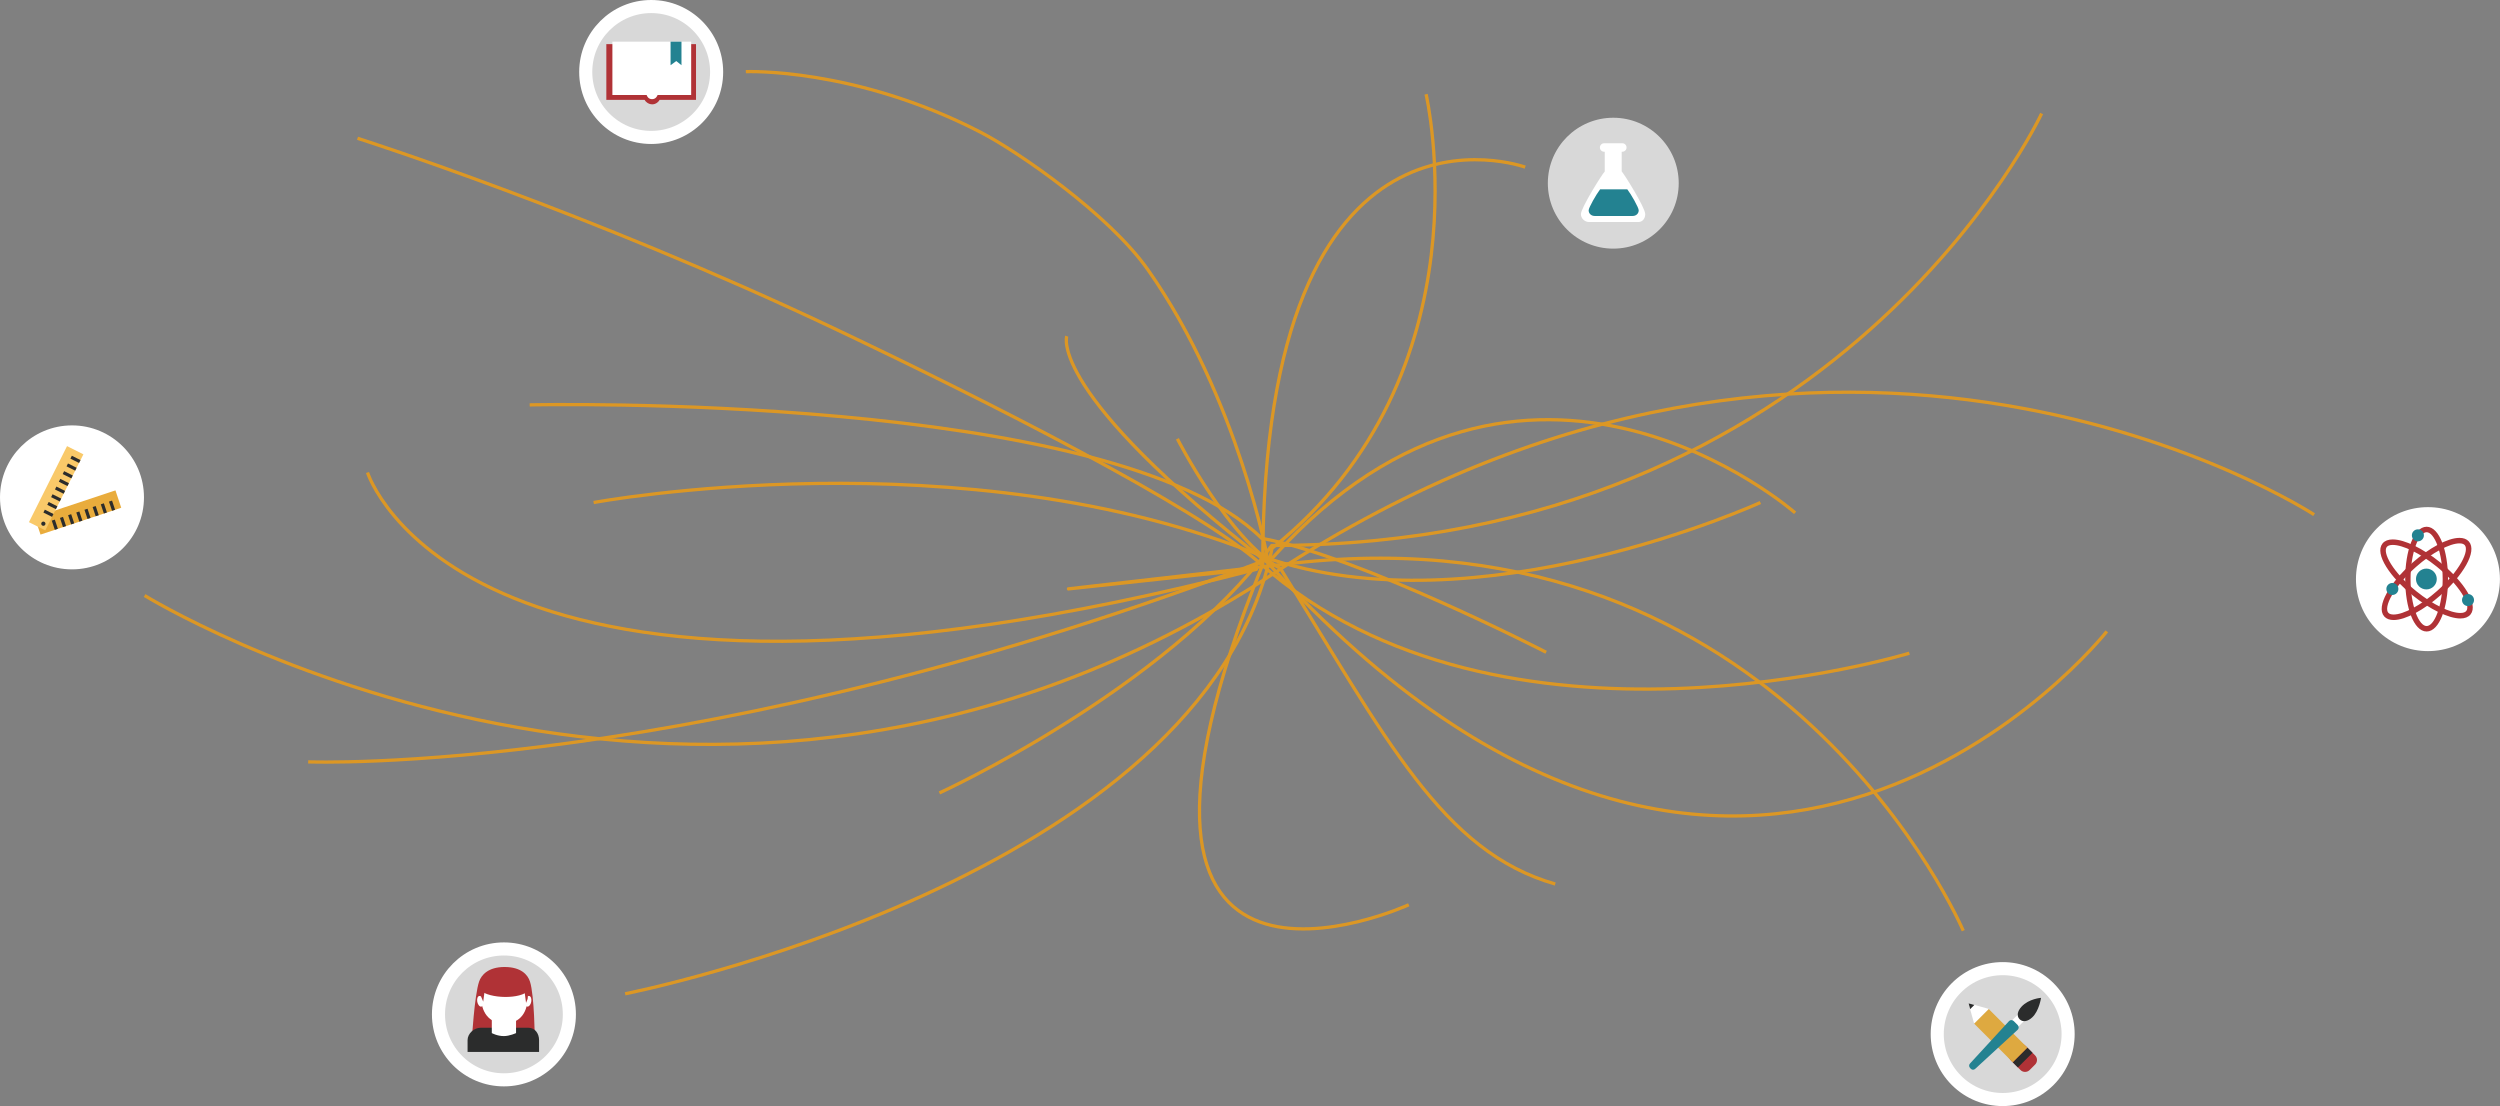 <?xml version="1.0" encoding="UTF-8" standalone="no"?>
<svg width="764px" height="338px" viewBox="0 0 764 338" version="1.1" xmlns="http://www.w3.org/2000/svg" xmlns:xlink="http://www.w3.org/1999/xlink" xmlns:sketch="http://www.bohemiancoding.com/sketch/ns">
    <rect x="0" y="0" width="764" height="338" fill="#808080" stroke="none"/>
    <!-- Generator: Sketch 3.0 (7574) - http://www.bohemiancoding.com/sketch -->
    <title>home_net</title>
    <description>Created with Sketch.</description>
    <defs></defs>
    <g id="Page-1" stroke="none" stroke-width="1" fill="none" fill-rule="evenodd" sketch:type="MSPage">
        <path d="M227.926,21.895 C227.926,21.895 261.121,20.523 299.605,40.379 C311.186,46.354 338.896,65.514 350.801,82.438 C378.458,121.756 387.418,170.848 387.418,170.848" id="Path-2" stroke="#DC9724" sketch:type="MSShapeGroup"></path>
        <path d="M109.258,42.262 C109.258,42.262 179.318,64.478 255.559,100.68 C301.25,122.375 365.406,154.742 385.141,172.211 C459.017,237.606 583.493,199.617 583.493,199.617" id="Path-4" stroke="#DC9724" sketch:type="MSShapeGroup"></path>
        <path d="M44.195,181.992 C44.195,181.992 216.641,288.648 389.059,175.363 C561.477,62.078 707.184,157.275 707.184,157.275" id="Path-5" stroke="#DC9724" sketch:type="MSShapeGroup"></path>
        <path d="M112.309,144.391 C112.309,144.391 141.45,237.079 383.992,173.973 C387.478,173.066 245.037,189.196 394.987,172.135 C544.936,155.075 599.969,284.426 599.969,284.426" id="Path-6" stroke="#DC9724" sketch:type="MSShapeGroup"></path>
        <path d="M191.041,303.699 C191.041,303.699 368.128,268.904 388.738,167.582 C455.677,113.928 435.809,28.793 435.809,28.793" id="Path-5" stroke="#DC9724" sketch:type="MSShapeGroup"></path>
        <path d="M430.527,276.496 C430.527,276.496 323.996,325.18 385.895,172.465 C385.895,21.937 466.102,51.078 466.102,51.078" id="Path-6" stroke="#DC9724" sketch:type="MSShapeGroup"></path>
        <path d="M643.848,192.949 C643.848,192.949 533.535,332.82 387.516,172.094 C319.984,119.711 325.996,102.73 325.996,102.73" id="Path-7" stroke="#DC9724" sketch:type="MSShapeGroup"></path>
        <path d="M475.286,270.16 C440.767,260.328 423.654,225.806 391.324,173.768 C375.556,164.917 359.805,134.102 359.805,134.102" id="Path-8" stroke="#DC9724" sketch:type="MSShapeGroup"></path>
        <path d="M548.59,156.723 C548.59,156.723 466.383,84.438 389.098,170.25 C214.121,237.559 94.176,232.824 94.176,232.824" id="Path-9" stroke="#DC9724" sketch:type="MSShapeGroup"></path>
        <path d="M161.865,123.736 C161.865,123.736 340.099,119.615 385.547,164.496 C415.379,169.945 472.496,199.332 472.496,199.332" id="Path-10" stroke="#DC9724" sketch:type="MSShapeGroup"></path>
        <path d="M181.413,153.574 C181.413,153.574 294.532,132.488 386.41,170.25 C451.492,193.047 537.984,153.574 537.984,153.574" id="Path-11" stroke="#DC9724" sketch:type="MSShapeGroup"></path>
        <path d="M623.922,34.691 C623.922,34.691 562.578,166.699 388.672,166.699 C355.781,210.926 287.087,242.322 287.087,242.322" id="Path-12" stroke="#DC9724" sketch:type="MSShapeGroup"></path>
        <g id="img1" sketch:type="MSLayerGroup" transform="translate(722, 157)">
            <path d="M34.125,5.84 C41.935,13.65 41.935,26.314 34.124,34.124 C26.314,41.934 13.65,41.934 5.84,34.124 C-1.97,26.314 -1.97,13.65 5.84,5.84 C13.65,-1.971 26.314,-1.971 34.125,5.84" id="Fill-88" fill="#FFFFFF" sketch:type="MSShapeGroup"></path>
            <path d="M34.125,5.84 C41.935,13.65 41.935,26.314 34.124,34.124 C26.314,41.934 13.65,41.934 5.84,34.124 C-1.97,26.314 -1.97,13.65 5.84,5.84 C13.65,-1.971 26.314,-1.971 34.125,5.84 L34.125,5.84 Z" id="Stroke-89" stroke="#FFFFFF" stroke-width="4" sketch:type="MSShapeGroup"></path>
            <path d="M22.682,19.946 C22.682,21.702 21.258,23.126 19.501,23.126 C17.745,23.126 16.321,21.702 16.321,19.946 C16.321,18.189 17.745,16.765 19.501,16.765 C21.258,16.765 22.682,18.189 22.682,19.946" id="Fill-111" fill="#238291" sketch:type="MSShapeGroup"></path>
            <path d="M19.573,5.146 C16.641,5.146 14.164,11.94 14.164,19.982 C14.164,28.024 16.641,34.819 19.573,34.819 C22.504,34.819 24.98,28.024 24.98,19.982 C24.98,11.94 22.504,5.146 19.573,5.146 L19.573,5.146 Z M19.573,35.491 C16.183,35.491 13.528,28.679 13.528,19.982 C13.528,11.285 16.183,4.473 19.573,4.473 C22.962,4.473 25.617,11.285 25.617,19.982 C25.617,28.679 22.962,35.491 19.573,35.491 L19.573,35.491 Z" id="Fill-112" fill="#B03236" sketch:type="MSShapeGroup"></path>
            <path d="M19.573,5.146 C16.641,5.146 14.164,11.94 14.164,19.982 C14.164,28.024 16.641,34.819 19.573,34.819 C22.504,34.819 24.98,28.024 24.98,19.982 C24.98,11.94 22.504,5.146 19.573,5.146 L19.573,5.146 Z M19.573,35.491 C16.183,35.491 13.528,28.679 13.528,19.982 C13.528,11.285 16.183,4.473 19.573,4.473 C22.962,4.473 25.617,11.285 25.617,19.982 C25.617,28.679 22.962,35.491 19.573,35.491 L19.573,35.491 Z" id="Stroke-113" stroke="#B03236" sketch:type="MSShapeGroup"></path>
            <path d="M9.224,9.03 C8.188,9.03 7.446,9.298 7.02,9.828 C6.17,10.882 6.619,12.989 8.25,15.608 C9.969,18.366 12.781,21.39 16.17,24.121 C21.224,28.194 26.604,30.825 29.876,30.825 C30.912,30.825 31.654,30.556 32.081,30.026 C33.913,27.753 29.722,21.209 22.93,15.734 C17.877,11.661 12.497,9.03 9.224,9.03 L9.224,9.03 Z M29.876,31.506 C26.458,31.506 20.91,28.815 15.743,24.651 C12.296,21.873 9.43,18.789 7.672,15.968 C5.852,13.046 5.432,10.713 6.489,9.401 C7.052,8.703 7.972,8.349 9.224,8.349 C12.642,8.349 18.19,11.04 23.357,15.204 C30.681,21.107 34.746,27.805 32.611,30.454 C32.049,31.152 31.129,31.506 29.876,31.506 L29.876,31.506 Z" id="Fill-114" fill="#B03236" sketch:type="MSShapeGroup"></path>
            <path d="M9.224,9.03 C8.188,9.03 7.446,9.298 7.02,9.828 C6.17,10.882 6.619,12.989 8.25,15.608 C9.969,18.366 12.781,21.39 16.17,24.121 C21.224,28.194 26.604,30.825 29.876,30.825 C30.912,30.825 31.654,30.556 32.081,30.026 C33.913,27.753 29.722,21.209 22.93,15.734 C17.877,11.661 12.497,9.03 9.224,9.03 L9.224,9.03 Z M29.876,31.506 C26.458,31.506 20.91,28.815 15.743,24.651 C12.296,21.873 9.43,18.789 7.672,15.968 C5.852,13.046 5.432,10.713 6.489,9.401 C7.052,8.703 7.972,8.349 9.224,8.349 C12.642,8.349 18.19,11.04 23.357,15.204 C30.681,21.107 34.746,27.805 32.611,30.454 C32.049,31.152 31.129,31.506 29.876,31.506 L29.876,31.506 Z" id="Stroke-115" stroke="#B03236" sketch:type="MSShapeGroup"></path>
            <path d="M29.613,8.554 C26.415,8.554 20.936,11.505 15.979,15.896 C9.449,21.681 5.568,28.415 7.504,30.6 C7.916,31.065 8.583,31.301 9.488,31.301 C12.686,31.301 18.165,28.35 23.122,23.959 C26.38,21.073 29.049,17.921 30.637,15.086 C32.144,12.393 32.494,10.269 31.596,9.255 C31.184,8.79 30.517,8.554 29.613,8.554 L29.613,8.554 Z M9.488,31.982 C8.38,31.982 7.541,31.669 6.994,31.051 C4.739,28.505 8.487,21.624 15.527,15.386 C20.679,10.823 26.208,7.873 29.613,7.873 C30.72,7.873 31.559,8.186 32.106,8.804 C33.224,10.065 32.913,12.414 31.23,15.419 C29.606,18.319 26.887,21.533 23.573,24.469 C18.422,29.033 12.893,31.982 9.488,31.982 L9.488,31.982 Z" id="Fill-116" fill="#B03236" sketch:type="MSShapeGroup"></path>
            <path d="M29.613,8.554 C26.415,8.554 20.936,11.505 15.979,15.896 C9.449,21.681 5.568,28.415 7.504,30.6 C7.916,31.065 8.583,31.301 9.488,31.301 C12.686,31.301 18.165,28.35 23.122,23.959 C26.38,21.073 29.049,17.921 30.637,15.086 C32.144,12.393 32.494,10.269 31.596,9.255 C31.184,8.79 30.517,8.554 29.613,8.554 L29.613,8.554 Z M9.488,31.982 C8.38,31.982 7.541,31.669 6.994,31.051 C4.739,28.505 8.487,21.624 15.527,15.386 C20.679,10.823 26.208,7.873 29.613,7.873 C30.72,7.873 31.559,8.186 32.106,8.804 C33.224,10.065 32.913,12.414 31.23,15.419 C29.606,18.319 26.887,21.533 23.573,24.469 C18.422,29.033 12.893,31.982 9.488,31.982 L9.488,31.982 Z" id="Stroke-117" stroke="#B03236" sketch:type="MSShapeGroup"></path>
            <path d="M10.947,22.985 C10.947,24 10.124,24.823 9.109,24.823 C8.094,24.823 7.271,24 7.271,22.985 C7.271,21.97 8.094,21.147 9.109,21.147 C10.124,21.147 10.947,21.97 10.947,22.985" id="Fill-118" fill="#238291" sketch:type="MSShapeGroup"></path>
            <path d="M34.065,26.379 C34.065,27.394 33.241,28.217 32.227,28.217 C31.211,28.217 30.389,27.394 30.389,26.379 C30.389,25.363 31.211,24.54 32.227,24.54 C33.241,24.54 34.065,25.363 34.065,26.379" id="Fill-119" fill="#238291" sketch:type="MSShapeGroup"></path>
            <path d="M18.744,6.601 C18.744,7.616 17.921,8.439 16.906,8.439 C15.891,8.439 15.068,7.616 15.068,6.601 C15.068,5.586 15.891,4.763 16.906,4.763 C17.921,4.763 18.744,5.586 18.744,6.601" id="Fill-120" fill="#238291" sketch:type="MSShapeGroup"></path>
        </g>
        <g id="Group" sketch:type="MSLayerGroup" transform="translate(473, 36)">
            <path d="M34.16,34.124 C26.349,41.934 13.686,41.934 5.876,34.124 C-1.935,26.313 -1.934,13.65 5.876,5.84 C13.686,-1.971 26.35,-1.971 34.16,5.84 C41.97,13.65 41.971,26.313 34.16,34.124" id="Fill-62" sketch:type="MSShapeGroup"></path>
            <path d="M20.018,-0.019 C31.063,-0.019 40.018,8.936 40.018,19.982 C40.018,31.027 31.063,39.981 20.018,39.982 C8.972,39.982 0.018,31.027 0.018,19.982 C0.018,8.936 8.972,-0.019 20.018,-0.019" id="Fill-91" fill="#D8D8D8" sketch:type="MSShapeGroup"></path>
            <path d="M24.074,9.074 C24.074,9.79 23.494,10.37 22.778,10.37 L17.222,10.37 C16.506,10.37 15.926,9.79 15.926,9.074 C15.926,8.358 16.506,7.778 17.222,7.778 L22.778,7.778 C23.494,7.778 24.074,8.358 24.074,9.074" id="Fill-64" fill="#FFFFFF" sketch:type="MSShapeGroup"></path>
            <path d="M22.593,16.375 L22.593,9.63 L17.407,9.63 L17.407,16.42 C16.667,17.099 10.124,27.55 10.124,29.442 C10.124,30.754 11.302,31.852 12.614,31.852 L27.669,31.852 C28.98,31.852 29.782,30.754 29.782,29.442 C29.782,27.42 23.333,17.179 22.593,16.375" id="Fill-65" fill="#FFFFFF" sketch:type="MSShapeGroup"></path>
            <path d="M12.493,28.27 C12.493,29.283 13.314,30 14.327,30 L25.956,30 C26.969,30 27.79,29.283 27.79,28.27 C27.79,27.438 25.449,23.333 24.298,21.852 L16.003,21.852 C14.846,23.333 12.493,27.466 12.493,28.27" id="Fill-66" fill="#238291" sketch:type="MSShapeGroup"></path>
        </g>
        <g id="Group" sketch:type="MSLayerGroup" transform="translate(2, 132)">
            <path d="M20,39.999 C8.954,39.999 0,31.045 0,20 C-0,8.954 8.954,-0 20,0 C31.046,-0.001 40,8.954 39.999,20 C40,31.045 31.046,40 20,39.999" id="Fill-67" fill="#FFFFFF" sketch:type="MSShapeGroup"></path>
            <path d="M20,39.999 C8.954,39.999 0,31.045 0,20 C-0,8.954 8.954,-0 20,0 C31.046,-0.001 40,8.954 39.999,20 C40,31.045 31.046,40 20,39.999 L20,39.999 Z" id="Stroke-68" stroke="#FFFFFF" stroke-width="4" sketch:type="MSShapeGroup"></path>
            <path d="M35.048,23.168 L10.381,31.367 L8.617,26.06 L33.283,17.86 L35.048,23.168" id="Fill-69" fill="#E9AC3C" sketch:type="MSShapeGroup"></path>
            <path d="M14.755,26.793 L13.818,27.104 L14.753,29.914 L15.689,29.603 L14.755,26.793" id="Fill-70" fill="#2B2C2C" sketch:type="MSShapeGroup"></path>
            <path d="M17.253,25.963 L16.316,26.274 L17.25,29.084 L18.187,28.773 L17.253,25.963" id="Fill-71" fill="#2B2C2C" sketch:type="MSShapeGroup"></path>
            <path d="M19.751,25.132 L18.814,25.444 L19.748,28.254 L20.685,27.942 L19.751,25.132" id="Fill-72" fill="#2B2C2C" sketch:type="MSShapeGroup"></path>
            <path d="M22.249,24.302 L21.312,24.613 L22.246,27.423 L23.183,27.112 L22.249,24.302" id="Fill-73" fill="#2B2C2C" sketch:type="MSShapeGroup"></path>
            <path d="M24.746,23.471 L23.81,23.783 L24.744,26.593 L25.681,26.281 L24.746,23.471" id="Fill-74" fill="#2B2C2C" sketch:type="MSShapeGroup"></path>
            <path d="M27.244,22.641 L26.308,22.953 L27.242,25.763 L28.179,25.451 L27.244,22.641" id="Fill-75" fill="#2B2C2C" sketch:type="MSShapeGroup"></path>
            <path d="M29.743,21.811 L28.806,22.122 L29.74,24.932 L30.676,24.621 L29.743,21.811" id="Fill-76" fill="#2B2C2C" sketch:type="MSShapeGroup"></path>
            <path d="M32.24,20.98 L31.304,21.292 L32.238,24.102 L33.174,23.79 L32.24,20.98" id="Fill-77" fill="#2B2C2C" sketch:type="MSShapeGroup"></path>
            <path d="M23.488,6.839 L11.844,30.079 L6.843,27.574 L18.487,4.333 L23.488,6.839" id="Fill-78" fill="#F9C969" sketch:type="MSShapeGroup"></path>
            <path d="M11.702,23.752 L11.26,24.634 L13.908,25.96 L14.35,25.078 L11.702,23.752" id="Fill-79" fill="#2B2C2C" sketch:type="MSShapeGroup"></path>
            <path d="M12.881,21.398 L12.439,22.281 L15.086,23.607 L15.529,22.725 L12.881,21.398" id="Fill-80" fill="#2B2C2C" sketch:type="MSShapeGroup"></path>
            <path d="M14.06,19.045 L13.619,19.927 L16.266,21.254 L16.708,20.371 L14.06,19.045" id="Fill-81" fill="#2B2C2C" sketch:type="MSShapeGroup"></path>
            <path d="M15.239,16.691 L14.797,17.574 L17.445,18.9 L17.887,18.018 L15.239,16.691" id="Fill-82" fill="#2B2C2C" sketch:type="MSShapeGroup"></path>
            <path d="M16.419,14.338 L15.976,15.22 L18.624,16.547 L19.066,15.664 L16.419,14.338" id="Fill-83" fill="#2B2C2C" sketch:type="MSShapeGroup"></path>
            <path d="M17.598,11.984 L17.156,12.867 L19.803,14.193 L20.245,13.311 L17.598,11.984" id="Fill-84" fill="#2B2C2C" sketch:type="MSShapeGroup"></path>
            <path d="M18.777,9.631 L18.335,10.513 L20.982,11.84 L21.424,10.957 L18.777,9.631" id="Fill-85" fill="#2B2C2C" sketch:type="MSShapeGroup"></path>
            <path d="M19.956,7.277 L19.514,8.16 L22.161,9.487 L22.604,8.604 L19.956,7.277" id="Fill-86" fill="#2B2C2C" sketch:type="MSShapeGroup"></path>
            <path d="M11.864,27.84 C11.977,28.179 11.793,28.546 11.454,28.659 C11.114,28.772 10.747,28.588 10.634,28.249 C10.521,27.909 10.704,27.542 11.044,27.429 C11.384,27.316 11.751,27.5 11.864,27.84" id="Fill-87" fill="#2B2C2C" sketch:type="MSShapeGroup"></path>
        </g>
        <g id="img2" sketch:type="MSLayerGroup" transform="translate(134, 290)">
            <path d="M40,20 C40,31.046 31.046,40 20,40 C8.954,40 0,31.046 0,20 C0,8.954 8.954,0 20,0 C31.046,0 40,8.954 40,20" id="Fill-97" fill="#D8D8D8" sketch:type="MSShapeGroup"></path>
            <path d="M40,20 C40,31.046 31.046,40 20,40 C8.954,40 0,31.046 0,20 C0,8.954 8.954,0 20,0 C31.046,0 40,8.954 40,20 L40,20 Z" id="Stroke-98" stroke="#FFFFFF" stroke-width="4" sketch:type="MSShapeGroup"></path>
            <path d="M29.444,27.778 L10.185,27.778 C10.185,27.778 10.993,14.207 12.407,9.986 C13.093,7.94 15.228,5.514 20.185,5.514 C25.294,5.514 27.305,7.927 27.963,9.981 C29.321,14.221 29.444,27.778 29.444,27.778" id="Fill-99" fill="#B03236" sketch:type="MSShapeGroup"></path>
            <path d="M27.461,24.074 L12.909,24.074 C10.867,24.074 8.889,25.838 8.889,27.88 L8.889,31.481 L30.741,31.481 L30.741,27.88 C30.741,25.838 29.503,24.074 27.461,24.074" id="Fill-100" fill="#2B2C2C" sketch:type="MSShapeGroup"></path>
            <path d="M27.297,14.46 C27.297,19.047 25.21,22.76 20.185,22.76 C15.262,22.76 13.009,19.118 13.009,14.531 C13.009,11.913 13.852,10.926 15.43,9.925 C16.616,9.172 23.652,9.141 24.814,9.835 C26.439,10.805 27.297,11.786 27.297,14.46" id="Fill-101" fill="#FFFFFF" sketch:type="MSShapeGroup"></path>
            <path d="M23.704,25.713 C23.704,25.713 21.753,26.628 19.962,26.628 C17.943,26.628 16.296,25.713 16.296,25.713 L16.296,20.37 L23.704,20.37 L23.704,25.713" id="Fill-102" fill="#FFFFFF" sketch:type="MSShapeGroup"></path>
            <path d="M13.708,15.81 C13.889,16.707 13.622,17.518 13.111,17.621 C12.601,17.724 12.04,17.08 11.859,16.183 C11.678,15.286 11.945,14.475 12.455,14.372 C12.966,14.269 13.526,14.913 13.708,15.81" id="Fill-103" fill="#FFFFFF" sketch:type="MSShapeGroup"></path>
            <path d="M26.491,15.81 C26.31,16.707 26.577,17.518 27.087,17.621 C27.598,17.724 28.158,17.08 28.34,16.183 C28.521,15.286 28.254,14.475 27.744,14.372 C27.233,14.269 26.673,14.913 26.491,15.81" id="Fill-104" fill="#FFFFFF" sketch:type="MSShapeGroup"></path>
            <path d="M27.593,12.609 C25.265,15.49 15.397,15.22 12.778,12.601 C11.992,11.815 13.519,8.889 13.519,8.889 L26.852,8.889 C26.852,8.889 28.291,11.745 27.593,12.609" id="Fill-105" fill="#B03236" sketch:type="MSShapeGroup"></path>
            <path d="M13.009,14.531 L13.673,16.111 L14.229,11.883 L12.87,11.697 L13.009,14.531" id="Fill-106" fill="#B03236" sketch:type="MSShapeGroup"></path>
            <path d="M27.238,15.278 L26.759,16.481 L26.204,12.253 L27.561,12.068 L27.238,15.278" id="Fill-107" fill="#B03236" sketch:type="MSShapeGroup"></path>
        </g>
        <g id="Group" sketch:type="MSLayerGroup" transform="translate(179, 2)">
            <path d="M20.001,-0 C31.046,-0 40.001,8.954 40.001,20 C40.001,31.045 31.046,40 20.001,40 C8.955,40 0,31.046 0.001,20 C0.001,8.954 8.955,-0 20.001,-0" id="Fill-90" fill="#D8D8D8" sketch:type="MSShapeGroup"></path>
            <path d="M20.001,-0 C31.046,-0 40.001,8.954 40.001,20 C40.001,31.045 31.046,40 20.001,40 C8.955,40 0,31.046 0.001,20 C0.001,8.954 8.955,-0 20.001,-0 L20.001,-0 Z" id="Stroke-91" stroke="#FFFFFF" stroke-width="4" sketch:type="MSShapeGroup"></path>
            <path d="M33.704,11.481 L6.296,11.481 L6.296,28.519 L17.997,28.519 C18.133,28.889 19.017,29.889 20.337,29.889 C21.584,29.889 22.43,28.889 22.566,28.519 L33.704,28.519 L33.704,11.481" id="Fill-108" fill="#B03236" sketch:type="MSShapeGroup"></path>
            <path d="M32.222,10.741 L8.148,10.741 L8.148,27.037 L18.611,27.037 C18.73,27.407 19.141,28.305 20.283,28.305 C21.363,28.305 21.837,27.407 21.956,27.037 L32.222,27.037 L32.222,10.741" id="Fill-109" fill="#FFFFFF" sketch:type="MSShapeGroup"></path>
            <path d="M29.259,17.931 L27.672,16.657 L25.926,17.931 L25.926,10.741 L29.259,10.741 L29.259,17.931" id="Fill-110" fill="#238291" sketch:type="MSShapeGroup"></path>
        </g>
        <g id="Group" sketch:type="MSLayerGroup" transform="translate(592, 296)">
            <path d="M5.876,34.159 C-1.935,26.349 -1.934,13.686 5.876,5.875 C13.686,-1.936 26.35,-1.935 34.16,5.875 C41.971,13.686 41.971,26.349 34.159,34.159 C26.35,41.97 13.686,41.97 5.876,34.159" id="Fill-60" fill="#D8D8D8" sketch:type="MSShapeGroup"></path>
            <path d="M5.876,34.159 C-1.935,26.349 -1.934,13.686 5.876,5.875 C13.686,-1.936 26.35,-1.935 34.16,5.875 C41.971,13.686 41.971,26.349 34.159,34.159 C26.35,41.97 13.686,41.97 5.876,34.159 L5.876,34.159 Z" id="Stroke-61" stroke="#FFFFFF" stroke-width="4" sketch:type="MSShapeGroup"></path>
            <path d="M25.459,30.997 C26.233,31.771 27.488,31.771 28.262,30.997 L29.926,29.333 C30.7,28.559 30.7,27.304 29.926,26.53 L27.123,23.727 C26.349,22.953 22.816,20.675 22.042,21.449 L20.378,23.113 C19.604,23.887 21.881,27.42 22.655,28.194 L25.459,30.997" id="Fill-121" fill="#B03236" sketch:type="MSShapeGroup"></path>
            <path d="M24.67,30.209 L29.138,25.741 L27.561,24.165 L23.094,28.632 L24.67,30.209" id="Fill-122" fill="#2B2C2C" sketch:type="MSShapeGroup"></path>
            <path d="M23.094,28.632 L27.561,24.165 L15.735,12.338 L11.267,16.806 L23.094,28.632" id="Fill-123" fill="#DEA940" sketch:type="MSShapeGroup"></path>
            <path d="M9.583,10.606 L10.429,13.703 L11.285,16.789 L15.752,12.321 L12.68,11.451 L9.583,10.606" id="Fill-124" fill="#FFFFFF" sketch:type="MSShapeGroup"></path>
            <path d="M9.605,10.627 L10.081,12.387 L10.718,11.75 L11.364,11.103 L9.605,10.627" id="Fill-125" fill="#2B2C2C" sketch:type="MSShapeGroup"></path>
            <path d="M23.905,18.654 L21.978,16.727 L25.044,13.661 L26.971,15.589 L23.905,18.654" id="Fill-126" fill="#FFFFFF" sketch:type="MSShapeGroup"></path>
            <path d="M29.054,14.904 C27.697,16.172 26.196,16.476 25.203,15.483 C24.21,14.49 24.526,13 25.782,11.633 C28.03,9.185 31.747,8.94 31.747,8.94 C31.747,8.94 31.173,12.924 29.054,14.904" id="Fill-127" fill="#2B2C2C" sketch:type="MSShapeGroup"></path>
            <path d="M11.66,30.606 C11.263,31.003 10.704,31.033 10.307,30.636 L10.076,30.404 C9.679,30.007 9.65,29.391 10.047,28.993 L21.976,16.029 C22.373,15.631 23.001,15.648 23.399,16.045 L24.608,17.255 C25.006,17.652 25.023,18.281 24.624,18.678 L11.66,30.606" id="Fill-128" fill="#238291" sketch:type="MSShapeGroup"></path>
        </g>
    </g>
</svg>